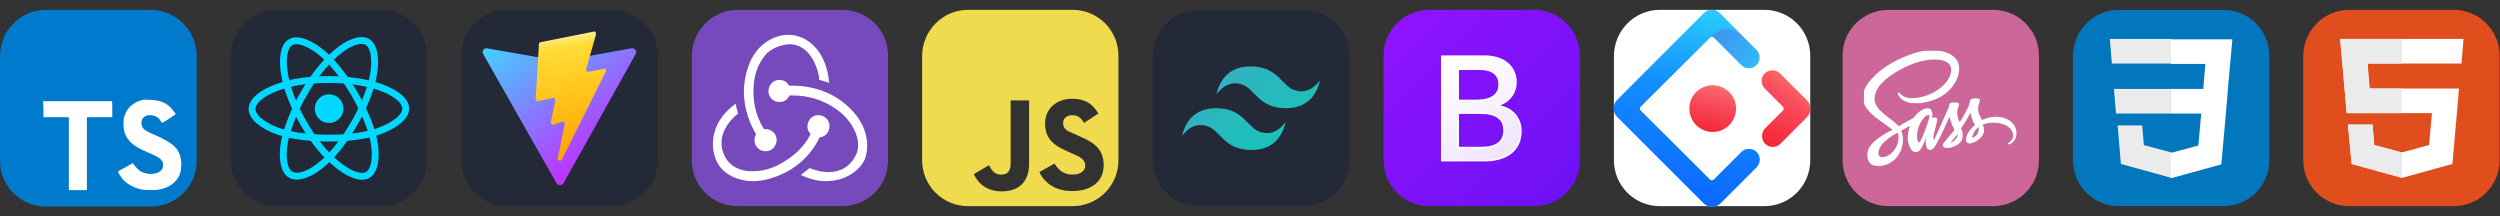 <?xml version="1.0" encoding="utf-8"?>
<!-- Generator: Adobe Illustrator 27.0.0, SVG Export Plug-In . SVG Version: 6.00 Build 0)  -->
<svg version="1.1" id="Layer_1" xmlns="http://www.w3.org/2000/svg" xmlns:xlink="http://www.w3.org/1999/xlink" x="0px" y="0px"
	 viewBox="0 0 610 52.8" style="enable-background:new 0 0 610 52.8;" xml:space="preserve">
<rect x="0" y="0" width="610" height="52.8" fill="#333333" stroke="none"/>
<style type="text/css">
	.st0{fill:#007ACC;}
	.st1{fill:#FFFFFF;}
	.st2{fill:#242938;}
	.st3{fill:#00D8FF;}
	.st4{fill:none;stroke:#00D8FF;stroke-width:1.671;stroke-miterlimit:10;}
	.st5{fill:url(#SVGID_1_);}
	.st6{fill:url(#SVGID_00000142174275023736011130000009881502419513652888_);}
	.st7{fill:#764ABC;}
	.st8{fill:#F0DB4F;}
	.st9{fill:#323330;}
	.st10{fill-rule:evenodd;clip-rule:evenodd;fill:url(#SVGID_00000085232955004139473180000004512678576499037064_);}
	.st11{fill:url(#SVGID_00000052815329830296554760000012664091574675934881_);}
	.st12{fill:url(#SVGID_00000098178997247028134650000001778888087182731175_);}
	.st13{fill:none;stroke:#FFFFFF;stroke-width:0.375;stroke-miterlimit:10;}
	.st14{fill:#CD6799;}
	.st15{clip-path:url(#SVGID_00000005976211402950169490000017323975308893859735_);}
	.st16{fill:#0277BD;}
	.st17{fill:#EBEBEB;}
	.st18{fill:#E14E1D;}
	.st19{fill:url(#SVGID_00000156584701125794836000000010473169690676733069_);}
	.st20{fill:url(#SVGID_00000098940191947287272140000013399511148691919761_);}
	.st21{fill:url(#SVGID_00000113351459353932574870000009402400411787662766_);}
	.st22{fill:url(#SVGID_00000052064436385486202320000006817266139426257822_);}
</style>
<g transform="translate(0, 0)">
	<path class="st0" d="M11.2,2.4h25.5C43,2.4,48,7.5,48,13.7v25.5c0,6.2-5,11.2-11.2,11.2H11.2C5,50.4,0,45.4,0,39.2V13.7
		C0,7.5,5,2.4,11.2,2.4z"/>
	<path class="st1" d="M10.6,26.6v2h3.1h3.1v8.9v8.9H19h2.2v-8.9v-8.9h3.1h3.1v-1.9c0-1.1,0-2-0.1-2c0,0-3.8,0-8.4,0h-8.4L10.6,26.6z
		"/>
	<path class="st1" d="M38.7,24.6c1.2,0.3,2.1,0.8,3,1.7c0.4,0.5,1.1,1.3,1.2,1.5c0,0.1-2.1,1.5-3.3,2.2c0,0-0.2-0.2-0.4-0.5
		c-0.6-0.9-1.3-1.3-2.3-1.4c-1.5-0.1-2.4,0.7-2.4,1.9c0,0.4,0.1,0.6,0.2,0.9c0.3,0.7,0.9,1.1,2.8,1.9c3.4,1.5,4.9,2.5,5.8,3.8
		c1,1.5,1.2,4,0.6,5.9c-0.8,2-2.7,3.4-5.3,3.8c-0.8,0.1-2.8,0.1-3.7,0C33,46,31.1,45,30,43.8c-0.4-0.5-1.3-1.8-1.2-1.9
		c0,0,0.2-0.2,0.4-0.3c0.2-0.1,1-0.6,1.8-1l1.4-0.8l0.3,0.4c0.4,0.6,1.3,1.5,1.8,1.7c1.5,0.8,3.6,0.7,4.7-0.2
		c0.4-0.4,0.6-0.8,0.6-1.4c0-0.6-0.1-0.8-0.4-1.2c-0.4-0.5-1.1-1-3.3-1.9c-2.5-1.1-3.5-1.7-4.5-2.8c-0.6-0.6-1.1-1.6-1.3-2.4
		c-0.2-0.7-0.2-2.4-0.1-3.1c0.5-2.4,2.3-4.1,4.9-4.6C35.9,24.3,37.9,24.4,38.7,24.6z"/>
</g>
<g transform="translate(300, 0)">
	<path class="st2" d="M-232.5,2.4h25.5c6.2,0,11.2,5,11.2,11.2v25.5c0,6.2-5,11.2-11.2,11.2h-25.5c-6.2,0-11.2-5-11.2-11.2V13.7
		C-243.8,7.5-238.7,2.4-232.5,2.4z"/>
	<path class="st3" d="M-219.7,30c1.9,0,3.5-1.6,3.5-3.5s-1.6-3.5-3.5-3.5s-3.5,1.6-3.5,3.5S-221.7,30-219.7,30z"/>
	<path class="st4" d="M-219.7,19.4c4.7,0,9.1,0.7,12.3,1.8c4,1.4,6.4,3.4,6.4,5.3c0,2-2.6,4.1-6.8,5.6c-3.2,1.1-7.5,1.6-11.9,1.6
		c-4.6,0-8.9-0.5-12.2-1.6c-4.1-1.4-6.6-3.6-6.6-5.5s2.3-3.9,6.2-5.3C-229,20-224.5,19.4-219.7,19.4L-219.7,19.4z"/>
	<path class="st4" d="M-225.9,22.9c2.3-4.1,5.1-7.5,7.7-9.8c3.2-2.8,6.2-3.8,7.8-2.9c1.7,1,2.3,4.3,1.4,8.7
		c-0.7,3.3-2.3,7.3-4.5,11.1c-2.3,4-4.9,7.4-7.5,9.7c-3.3,2.9-6.4,3.9-8.1,2.9c-1.6-0.9-2.2-4-1.5-8
		C-229.9,31.3-228.3,27-225.9,22.9L-225.9,22.9z"/>
	<path class="st4" d="M-225.9,30.1c-2.4-4.1-4-8.2-4.6-11.6c-0.8-4.1-0.2-7.3,1.4-8.2c1.7-1,4.9,0.2,8.2,3.1
		c2.5,2.3,5.1,5.6,7.4,9.5c2.3,4,4,8,4.7,11.3c0.8,4.3,0.2,7.5-1.5,8.5c-1.6,0.9-4.5-0.1-7.7-2.8C-220.7,37.7-223.6,34.2-225.9,30.1
		z"/>
</g>
<g transform="translate(600, 0)">
	<path class="st2" d="M-476.2,2.4h25.5c6.2,0,11.2,5,11.2,11.2v25.5c0,6.2-5,11.2-11.2,11.2h-25.5c-6.2,0-11.2-5-11.2-11.2V13.6
		C-487.5,7.4-482.5,2.4-476.2,2.4z"/>
	
		<linearGradient id="SVGID_1_" gradientUnits="userSpaceOnUse" x1="925.211" y1="-2066.597" x2="1041.993" y2="-2225.195" gradientTransform="matrix(0.188 0 0 -0.188 -646.375 -383.938)">
		<stop  offset="0" style="stop-color:#41D1FF"/>
		<stop  offset="1" style="stop-color:#BD34FE"/>
	</linearGradient>
	<path class="st5" d="M-444.9,13.2l-17.6,31.5c-0.4,0.6-1.3,0.7-1.7,0l-17.9-31.5c-0.4-0.7,0.2-1.6,1-1.4l17.6,3.1
		c0.1,0,0.2,0,0.3,0l17.2-3.1C-445.1,11.6-444.5,12.5-444.9,13.2z"/>
	
		<linearGradient id="SVGID_00000019645351130548445510000010522186928688695428_" gradientUnits="userSpaceOnUse" x1="980.28" y1="-2090.695" x2="1001.405" y2="-2235.611" gradientTransform="matrix(0.188 0 0 -0.188 -646.375 -383.938)">
		<stop  offset="0" style="stop-color:#FFEA83"/>
		<stop  offset="8.333330e-02" style="stop-color:#FFDD35"/>
		<stop  offset="1" style="stop-color:#FFA800"/>
	</linearGradient>
	<path style="fill:url(#SVGID_00000019645351130548445510000010522186928688695428_);" d="M-455.1,7.7l-13,2.6
		c-0.2,0-0.4,0.2-0.4,0.4l-0.8,13.5c0,0.3,0.3,0.6,0.6,0.5l3.6-0.8c0.3-0.1,0.6,0.2,0.6,0.6l-1.1,5.3c-0.1,0.4,0.3,0.7,0.6,0.6
		l2.2-0.7c0.3-0.1,0.7,0.2,0.6,0.6l-1.7,8.3c-0.1,0.5,0.6,0.8,0.9,0.4l0.2-0.3l10.6-21.2c0.2-0.4-0.1-0.8-0.5-0.7l-3.7,0.7
		c-0.4,0.1-0.6-0.3-0.6-0.6l2.4-8.4C-454.5,7.9-454.8,7.6-455.1,7.7z"/>
</g>
<g transform="translate(900, 0)">
	<path class="st7" d="M-720,2.4h25.5c6.2,0,11.2,5,11.2,11.2v25.5c0,6.2-5,11.2-11.2,11.2H-720c-6.2,0-11.2-5-11.2-11.2V13.7
		C-731.2,7.5-726.2,2.4-720,2.4z"/>
	<path class="st1" d="M-700,33.5c1.4-0.1,2.4-1.3,2.4-2.8c0-1.4-1.2-2.6-2.7-2.6h-0.1c-1.5,0-2.6,1.3-2.6,2.8c0,0.7,0.3,1.3,0.8,1.8
		c-1.6,3.2-4.1,5.5-7.8,7.5c-2.5,1.3-5.2,1.8-7.8,1.5c-2.1-0.3-3.8-1.2-4.9-2.8c-1.5-2.3-1.7-4.9-0.4-7.4c0.9-1.8,2.3-3.1,3.2-3.8
		c-0.2-0.6-0.5-1.7-0.6-2.4c-6.9,5-6.2,11.8-4.1,15c1.6,2.4,4.8,3.9,8.3,3.9c1,0,1.9-0.1,2.9-0.3C-707.3,42.5-702.6,38.9-700,33.5
		L-700,33.5z"/>
	<path class="st1" d="M-691.6,27.5c-3.6-4.2-9-6.6-15.1-6.6h-0.8c-0.4-0.9-1.3-1.4-2.3-1.4h-0.1c-1.5,0-2.6,1.3-2.6,2.8
		c0,1.4,1.2,2.6,2.7,2.6h0.1c1,0,2-0.7,2.3-1.6h0.9c3.6,0,7.1,1,10.2,3.1c2.4,1.6,4.1,3.6,5.1,6.1c0.8,2,0.8,4-0.1,5.6
		c-1.3,2.5-3.6,3.9-6.5,3.9c-1.9,0-3.7-0.6-4.7-1c-0.5,0.5-1.5,1.2-2.1,1.7c2.1,1,4.2,1.5,6.2,1.5c4.6,0,8-2.5,9.3-5.1
		C-687.9,36.4-688,31.6-691.6,27.5z"/>
	<path class="st1" d="M-715.9,34.3c0,1.4,1.2,2.6,2.7,2.6h0.1c1.5,0,2.6-1.3,2.6-2.8c0-1.4-1.2-2.6-2.7-2.6h-0.1c-0.1,0-0.2,0-0.3,0
		c-2-3.2-2.8-6.8-2.5-10.6c0.2-2.9,1.1-5.3,2.8-7.4c1.4-1.8,4.1-2.6,5.9-2.7c5.1-0.1,7.2,6.2,7.3,8.7c0.6,0.1,1.7,0.5,2.4,0.7
		c-0.6-7.7-5.3-11.7-9.9-11.7c-4.3,0-8.3,3.1-9.8,7.7c-2.2,6.1-0.8,12,1.9,16.6C-715.8,33.2-715.9,33.8-715.9,34.3L-715.9,34.3z"/>
</g>
<g transform="translate(1200, 0)">
	<path class="st8" d="M-963.8,2.4h25.5c6.2,0,11.2,5,11.2,11.2v25.5c0,6.2-5,11.2-11.2,11.2h-25.5c-6.2,0-11.2-5-11.2-11.2V13.7
		C-975,7.5-970,2.4-963.8,2.4z"/>
	<path class="st9" d="M-962.4,42.5l3.7-2.2c0.7,1.3,1.4,2.3,2.9,2.3s2.4-0.6,2.4-2.8V24.5h4.5v15.4c0,4.7-2.7,6.8-6.7,6.8
		C-959.2,46.7-961.3,44.8-962.4,42.5"/>
	<path class="st9" d="M-946.4,42l3.7-2.1c1,1.6,2.2,2.7,4.4,2.7c1.9,0,3.1-0.9,3.1-2.2c0-1.5-1.2-2.1-3.3-3l-1.1-0.5
		c-3.3-1.4-5.4-3.1-5.4-6.8c0-3.4,2.6-6,6.6-6c2.9,0,4.9,1,6.4,3.6l-3.5,2.3c-0.8-1.4-1.6-1.9-2.9-1.9c-1.3,0-2.2,0.8-2.2,1.9
		c0,1.4,0.8,1.9,2.8,2.7l1.1,0.5c3.8,1.6,6,3.3,6,7.1c0,4.1-3.2,6.3-7.5,6.3C-942.4,46.7-945.1,44.7-946.4,42"/>
</g>
<g transform="translate(1500, 0)">
	<path class="st2" d="M-1207.5,2.4h25.5c6.2,0,11.2,5,11.2,11.2v25.5c0,6.2-5,11.2-11.2,11.2h-25.5c-6.2,0-11.2-5-11.2-11.2V13.7
		C-1218.8,7.5-1213.7,2.4-1207.5,2.4z"/>
	
		<linearGradient id="SVGID_00000119096308186945531470000012757563653794460801_" gradientUnits="userSpaceOnUse" x1="105.385" y1="5255.594" x2="182.385" y2="5367.094" gradientTransform="matrix(0.188 0 0 0.188 -1221.75 -969.508)">
		<stop  offset="0" style="stop-color:#32B1C1"/>
		<stop  offset="1" style="stop-color:#14C6B7"/>
	</linearGradient>
	<path style="fill-rule:evenodd;clip-rule:evenodd;fill:url(#SVGID_00000119096308186945531470000012757563653794460801_);" d="
		M-1203.2,23c1.1-4.5,3.9-6.8,8.4-6.8c6.8,0,7.6,5.1,11,5.9c2.3,0.6,4.2-0.3,5.9-2.5c-1.1,4.5-3.9,6.8-8.4,6.8
		c-6.8,0-7.6-5.1-11-5.9C-1199.5,19.9-1201.5,20.8-1203.2,23z M-1211.6,33.2c1.1-4.5,3.9-6.8,8.4-6.8c6.8,0,7.6,5.1,11,5.9
		c2.3,0.6,4.2-0.3,5.9-2.5c-1.1,4.5-3.9,6.8-8.4,6.8c-6.8,0-7.6-5.1-11-5.9C-1208,30.1-1209.9,30.9-1211.6,33.2z"/>
</g>
<g transform="translate(1800, 0)">
	
		<linearGradient id="SVGID_00000015351054868579547750000013702758776949700788_" gradientUnits="userSpaceOnUse" x1="-583.696" y1="5183.282" x2="-327.696" y2="5439.282" gradientTransform="matrix(0.188 0 0 0.188 -1353 -969.508)">
		<stop  offset="0" style="stop-color:#9013FE"/>
		<stop  offset="1" style="stop-color:#6B11F4"/>
	</linearGradient>
	<path style="fill:url(#SVGID_00000015351054868579547750000013702758776949700788_);" d="M-1451.2,2.4h25.5c6.2,0,11.2,5,11.2,11.2
		v25.5c0,6.2-5,11.2-11.2,11.2h-25.5c-6.2,0-11.2-5-11.2-11.2V13.7C-1462.5,7.5-1457.5,2.4-1451.2,2.4z"/>
	<g>
		
			<linearGradient id="SVGID_00000128472000829329383810000002446595320469051274_" gradientUnits="userSpaceOnUse" x1="-500.834" y1="5254.101" x2="-438.086" y2="5360.223" gradientTransform="matrix(0.188 0 0 0.188 -1353 -969.508)">
			<stop  offset="0" style="stop-color:#FFFFFF"/>
			<stop  offset="1" style="stop-color:#F1E5FC"/>
		</linearGradient>
		<path style="fill:url(#SVGID_00000128472000829329383810000002446595320469051274_);" d="M-1437.8,39.2c5.6,0,8.9-2.7,8.9-7.2
			c0-3.4-2.4-5.9-5.9-6.2v-0.1c2.6-0.4,4.7-2.8,4.7-5.6c0-3.9-3-6.4-7.7-6.4h-10.4v25.5C-1448.2,39.2-1437.8,39.2-1437.8,39.2z
			 M-1444.2,16.9h5.4c2.9,0,4.6,1.3,4.6,3.7c0,2.5-1.9,3.9-5.5,3.9h-4.5V16.9L-1444.2,16.9z M-1444.2,36v-8.4h5.4
			c3.8,0,5.8,1.4,5.8,4.2s-1.9,4.2-5.6,4.2H-1444.2L-1444.2,36z"/>
		<path class="st13" d="M-1437.8,39.2c5.6,0,8.9-2.7,8.9-7.2c0-3.4-2.4-5.9-5.9-6.2v-0.1c2.6-0.4,4.7-2.8,4.7-5.6
			c0-3.9-3-6.4-7.7-6.4h-10.4v25.5C-1448.2,39.2-1437.8,39.2-1437.8,39.2z M-1444.2,16.9h5.4c2.9,0,4.6,1.3,4.6,3.7
			c0,2.5-1.9,3.9-5.5,3.9h-4.5V16.9L-1444.2,16.9z M-1444.2,36v-8.4h5.4c3.8,0,5.8,1.4,5.8,4.2s-1.9,4.2-5.6,4.2H-1444.2L-1444.2,36
			z"/>
	</g>
</g>
<g transform="translate(2100, 0)">
	<path class="st14" d="M-1639.2,2.4h25.5c6.2,0,11.2,5,11.2,11.2v25.5c0,6.2-5,11.2-11.2,11.2h-25.5c-6.2,0-11.2-5-11.2-11.2V13.7
		C-1650.5,7.5-1645.5,2.4-1639.2,2.4z"/>
	<g>
		<g>
			<defs>
				<rect id="SVGID_00000139280283215258225180000010517576129577545123_" x="-1645.2" y="12.4" width="37.5" height="28.1"/>
			</defs>
			<clipPath id="SVGID_00000136376607397784140680000017889151621511172261_">
				<use xlink:href="#SVGID_00000139280283215258225180000010517576129577545123_"  style="overflow:visible;"/>
			</clipPath>
			<g style="clip-path:url(#SVGID_00000136376607397784140680000017889151621511172261_);">
				<path class="st1" d="M-1613,28.5c-1.3,0-2.4,0.3-3.4,0.8c-0.3-0.7-0.7-1.3-0.8-1.8c-0.1-0.5-0.2-0.8-0.1-1.5s0.5-1.5,0.4-1.6
					c0-0.1-0.1-0.4-0.8-0.4c-0.8,0-1.4,0.1-1.5,0.3c-0.1,0.2-0.2,0.7-0.3,1.1c-0.1,0.7-1.5,3.1-2.3,4.4c-0.3-0.5-0.5-0.9-0.5-1.3
					c-0.1-0.5-0.2-0.8-0.1-1.5c0.1-0.6,0.5-1.5,0.4-1.6c0-0.1-0.1-0.4-0.8-0.4c-0.8,0-1.4,0.1-1.5,0.3c-0.1,0.2-0.2,0.7-0.3,1.1
					c-0.2,0.5-2,4.5-2.5,5.6c-0.2,0.5-0.5,1-0.6,1.3c0,0,0,0,0,0.1c-0.1,0.3-0.2,0.4-0.2,0.4l0,0c-0.1,0.2-0.2,0.4-0.3,0.4
					c0,0-0.1-0.5,0-1.2c0.3-1.4,0.9-3.6,0.9-3.7c0,0,0.1-0.4-0.4-0.6s-0.7,0.1-0.8,0.1l-0.1,0.1c0,0,0.6-2.5-1.1-2.5
					c-1.1,0-2.6,1.2-3.3,2.3c-0.5,0.3-1.5,0.8-2.5,1.4c-0.4,0.2-0.8,0.5-1.2,0.7l-0.1-0.1c-2.1-2.2-6-3.8-5.8-6.8
					c0.1-1.1,0.4-4,7.4-7.5c5.8-2.8,10.4-2.1,11.1-0.3c1.1,2.5-2.5,7.1-8.4,7.8c-2.3,0.3-3.5-0.6-3.8-1c-0.3-0.3-0.4-0.4-0.5-0.3
					c-0.2,0.1-0.1,0.4,0,0.6c0.2,0.5,0.9,1.3,2.1,1.7c1.1,0.4,3.8,0.6,7-0.7c3.6-1.4,6.4-5.3,5.6-8.5c-0.8-3.3-6.3-4.4-11.5-2.5
					c-3.1,1.1-6.4,2.8-8.8,5.1c-2.9,2.7-3.3,5-3.1,6c0.7,3.5,5.4,5.7,7.3,7.4c-0.1,0.1-0.2,0.1-0.3,0.1c-1,0.5-4.6,2.4-5.5,4.4
					c-1,2.3,0.2,3.9,1,4.1c2.4,0.7,5-0.5,6.3-2.6c1.3-2,1.2-4.6,0.6-5.8l0,0c0.2-0.1,0.5-0.3,0.7-0.4c0.5-0.3,1-0.6,1.4-0.8
					c-0.2,0.6-0.4,1.4-0.5,2.5c-0.1,1.3,0.4,3,1.1,3.6c0.3,0.3,0.7,0.3,0.9,0.3c0.8,0,1.2-0.7,1.6-1.5c0.5-1,0.9-2.1,0.9-2.1
					s-0.6,3.1,1,3.1c0.5,0,1.1-0.7,1.3-1.1l0,0c0,0,0,0,0-0.1c0.1-0.1,0.1-0.1,0.1-0.1l0,0c0.2-0.4,0.7-1.3,1.4-2.7
					c0.9-1.9,1.9-4.2,1.9-4.2s0.1,0.6,0.4,1.5c0.2,0.6,0.5,1.2,0.8,1.8c-0.2,0.3-0.4,0.5-0.4,0.5l0,0c-0.2,0.2-0.4,0.5-0.6,0.7
					c-0.7,0.9-1.6,1.9-1.8,2.2c-0.1,0.3-0.1,0.6,0.2,0.8c0.2,0.2,0.6,0.2,0.9,0.2c0.7,0,1.1-0.2,1.4-0.3c0.4-0.1,0.8-0.3,1.2-0.6
					c0.7-0.5,1.2-1.3,1.1-2.3c0-0.6-0.2-1.1-0.4-1.6c0.1-0.1,0.1-0.2,0.2-0.3c1.2-1.7,2.1-3.5,2.1-3.5s0.1,0.6,0.4,1.5
					c0.1,0.5,0.4,1,0.7,1.5c-1.1,0.9-1.8,1.9-2,2.6c-0.4,1.2-0.1,1.8,0.5,1.9c0.3,0.1,0.7-0.1,1-0.2c0.4-0.1,0.8-0.3,1.3-0.7
					c0.7-0.5,1.4-1.3,1.4-2.3c0-0.5-0.1-0.9-0.3-1.4c0.9-0.4,2.1-0.6,3.6-0.4c3.3,0.4,3.9,2.4,3.8,3.3c-0.1,0.9-0.8,1.3-1,1.5
					c-0.2,0.1-0.3,0.2-0.3,0.3c0,0.2,0.1,0.1,0.3,0.1c0.3,0,1.7-0.7,1.8-2.3C-1607.7,30.7-1609.6,28.5-1613,28.5z M-1638.1,37
					c-1.1,1.2-2.6,1.6-3.2,1.2c-0.7-0.4-0.4-2.1,0.9-3.4c0.8-0.8,1.8-1.5,2.5-1.9c0.2-0.1,0.4-0.2,0.7-0.4h0.1
					c0.1,0,0.1-0.1,0.2-0.1C-1636.5,34.2-1637,35.7-1638.1,37z M-1630.2,31.6c-0.4,0.9-1.2,3.3-1.6,3.1c-0.4-0.1-0.7-1.9-0.1-3.6
					c0.3-0.9,0.9-1.9,1.3-2.3c0.6-0.7,1.2-0.9,1.4-0.6C-1629.1,28.5-1630,31.1-1630.2,31.6z M-1623.7,34.7c-0.2,0.1-0.3,0.1-0.4,0.1
					l0.1-0.1c0,0,0.8-0.9,1.1-1.3c0.2-0.2,0.4-0.5,0.6-0.8v0.1C-1622.3,33.7-1623.3,34.4-1623.7,34.7z M-1618.7,33.6
					c-0.1-0.1-0.1-0.4,0.3-1.2c0.2-0.3,0.5-0.9,1.1-1.4c0.1,0.2,0.1,0.4,0.1,0.6C-1617.2,32.9-1618.2,33.4-1618.7,33.6z"/>
			</g>
		</g>
	</g>
</g>
<g transform="translate(2400, 0)">
	<path class="st16" d="M-1883,2.4h25.5c6.2,0,11.2,5,11.2,11.2v25.5c0,6.2-5,11.2-11.2,11.2h-25.5c-6.2,0-11.2-5-11.2-11.2V13.7
		C-1894.2,7.5-1889.2,2.4-1883,2.4z"/>
	<path class="st17" d="M-1884.2,21.7l0.5,6h13.4v-6H-1884.2z"/>
	<path class="st17" d="M-1870.2,9.5L-1870.2,9.5h-15l0.5,6h14.5V9.5z"/>
	<path class="st17" d="M-1870.2,43.4v-6.2l0,0l-6.7-1.8l-0.4-4.8h-3.2h-2.8l0.8,9.4L-1870.2,43.4L-1870.2,43.4z"/>
	<path class="st1" d="M-1862.9,27.7l-0.7,7.8l-6.7,1.8v6.2l12.3-3.4l0.1-1l1.4-15.8l0.1-1.6l1.1-12.1h-15v6h8.4l-0.5,6.1h-7.9v6
		C-1870.3,27.7-1862.9,27.7-1862.9,27.7z"/>
</g>
<g transform="translate(2700, 0)">
	<path class="st18" d="M-2126.8,2.4h25.5c6.2,0,11.2,5,11.2,11.2v25.5c0,6.2-5,11.2-11.2,11.2h-25.5c-6.2,0-11.2-5-11.2-11.2V13.7
		C-2138,7.5-2133,2.4-2126.8,2.4z"/>
	<path class="st1" d="M-2129,9.5l1.6,18.1h20.8l-0.7,7.8l-6.7,1.8l-6.7-1.8l-0.4-5h-6l0.9,9.6l12.3,3.4l12.3-3.4l1.6-18.4h-21.8
		l-0.5-6.1h22.9l0,0l0.5-6H-2129z"/>
	<path class="st17" d="M-2114,9.5h-15l1.6,18.1h13.4v-6h-7.9l-0.5-6.1h8.5v-6H-2114z"/>
	<path class="st17" d="M-2114,37.2L-2114,37.2l-6.7-1.8l-0.4-5h-6l0.9,9.6l12.3,3.4l0,0v-6.2H-2114z"/>
</g>
<g>
	<path class="st1" d="M405,2.4h25.5c6.2,0,11.2,5,11.2,11.2v25.5c0,6.2-5,11.2-11.2,11.2H405c-6.2,0-11.2-5-11.2-11.2V13.7
		C393.8,7.5,398.8,2.4,405,2.4z"/>
	<g>
		
			<linearGradient id="SVGID_00000018943454751433505380000007137074641684007834_" gradientUnits="userSpaceOnUse" x1="-690.186" y1="3.446" x2="-690.1" y2="3.517" gradientTransform="matrix(189.831 0 0 255.341 131426.5 -863.866)">
			<stop  offset="0" style="stop-color:#4285EB"/>
			<stop  offset="1" style="stop-color:#2EC7FF"/>
		</linearGradient>
		<path style="fill:url(#SVGID_00000018943454751433505380000007137074641684007834_);" d="M415.7,3.3l-21.1,21.1
			c-1.1,1.1-1.1,3,0,4.1l21.1,21.1c1.1,1.1,3,1.1,4.1,0l8.8-8.8c1-1,1-2.7,0-3.7s-2.7-1-3.7,0l-6.7,6.7c-0.3,0.3-0.7,0.3-1,0
			L400.3,27c-0.3-0.3-0.3-0.7,0-1l16.9-16.8c0.3-0.3,0.7-0.3,1,0l6.7,6.7c1,1,2.7,1,3.7,0s1-2.7,0-3.7l-8.8-8.8
			C418.7,2.1,416.8,2.1,415.7,3.3z"/>
		
			<linearGradient id="SVGID_00000053545098058987167220000002365556434063029155_" gradientUnits="userSpaceOnUse" x1="-690.148" y1="3.39" x2="-690.177" y2="3.594" gradientTransform="matrix(189.831 0 0 255.341 131426.5 -863.866)">
			<stop  offset="0" style="stop-color:#29CDFF"/>
			<stop  offset="0.379" style="stop-color:#148EFF"/>
			<stop  offset="1" style="stop-color:#0A60FF"/>
		</linearGradient>
		<path style="fill:url(#SVGID_00000053545098058987167220000002365556434063029155_);" d="M415.7,3.3l-21.1,21.1
			c-1.1,1.1-1.1,3,0,4.1l21.1,21.1c1.1,1.1,3,1.1,4.1,0l8.8-8.8c1-1,1-2.7,0-3.7s-2.7-1-3.7,0l-6.7,6.7c-0.3,0.3-0.7,0.3-1,0
			L400.3,27c-0.3-0.3-0.3-0.7,0-1l16.9-16.8c0.7-0.6,1.9-1.8,3.5-2.1c1.3-0.2,2.6,0.3,4.1,1.4c-1-1-2.7-2.7-5.1-5.1
			C418.7,2.1,416.8,2.1,415.7,3.3z"/>
		
			<linearGradient id="SVGID_00000127010747122179442360000007855653723643052222_" gradientUnits="userSpaceOnUse" x1="-681.106" y1="8.69" x2="-681.206" y2="8.935" gradientTransform="matrix(63.229 0 0 99.507 43503.805 -850.063)">
			<stop  offset="0" style="stop-color:#FA816E"/>
			<stop  offset="0.415" style="stop-color:#F74A5C"/>
			<stop  offset="1" style="stop-color:#F51D2C"/>
		</linearGradient>
		<path style="fill:url(#SVGID_00000127010747122179442360000007855653723643052222_);" d="M430.7,35.1c1,1,2.7,1,3.7,0l6.5-6.5
			c1.1-1.1,1.1-3,0-4.1l-6.6-6.6c-1-1-2.7-1-3.7,0s-1,2.7,0,3.7L435,26c0.3,0.3,0.3,0.7,0,1l-4.4,4.4
			C429.7,32.4,429.7,34.1,430.7,35.1L430.7,35.1z"/>
		
			<linearGradient id="SVGID_00000005235216719156794190000014083412072818671249_" gradientUnits="userSpaceOnUse" x1="-679.211" y1="14.247" x2="-679.282" y2="14.53" gradientTransform="matrix(60.653 0 0 60.603 41616.773 -846.529)">
			<stop  offset="0" style="stop-color:#FA8E7D"/>
			<stop  offset="0.513" style="stop-color:#F74A5C"/>
			<stop  offset="1" style="stop-color:#F51D2C"/>
		</linearGradient>
		
			<ellipse style="fill:url(#SVGID_00000005235216719156794190000014083412072818671249_);" cx="417.9" cy="26.5" rx="5.7" ry="5.7"/>
	</g>
</g>
</svg>

